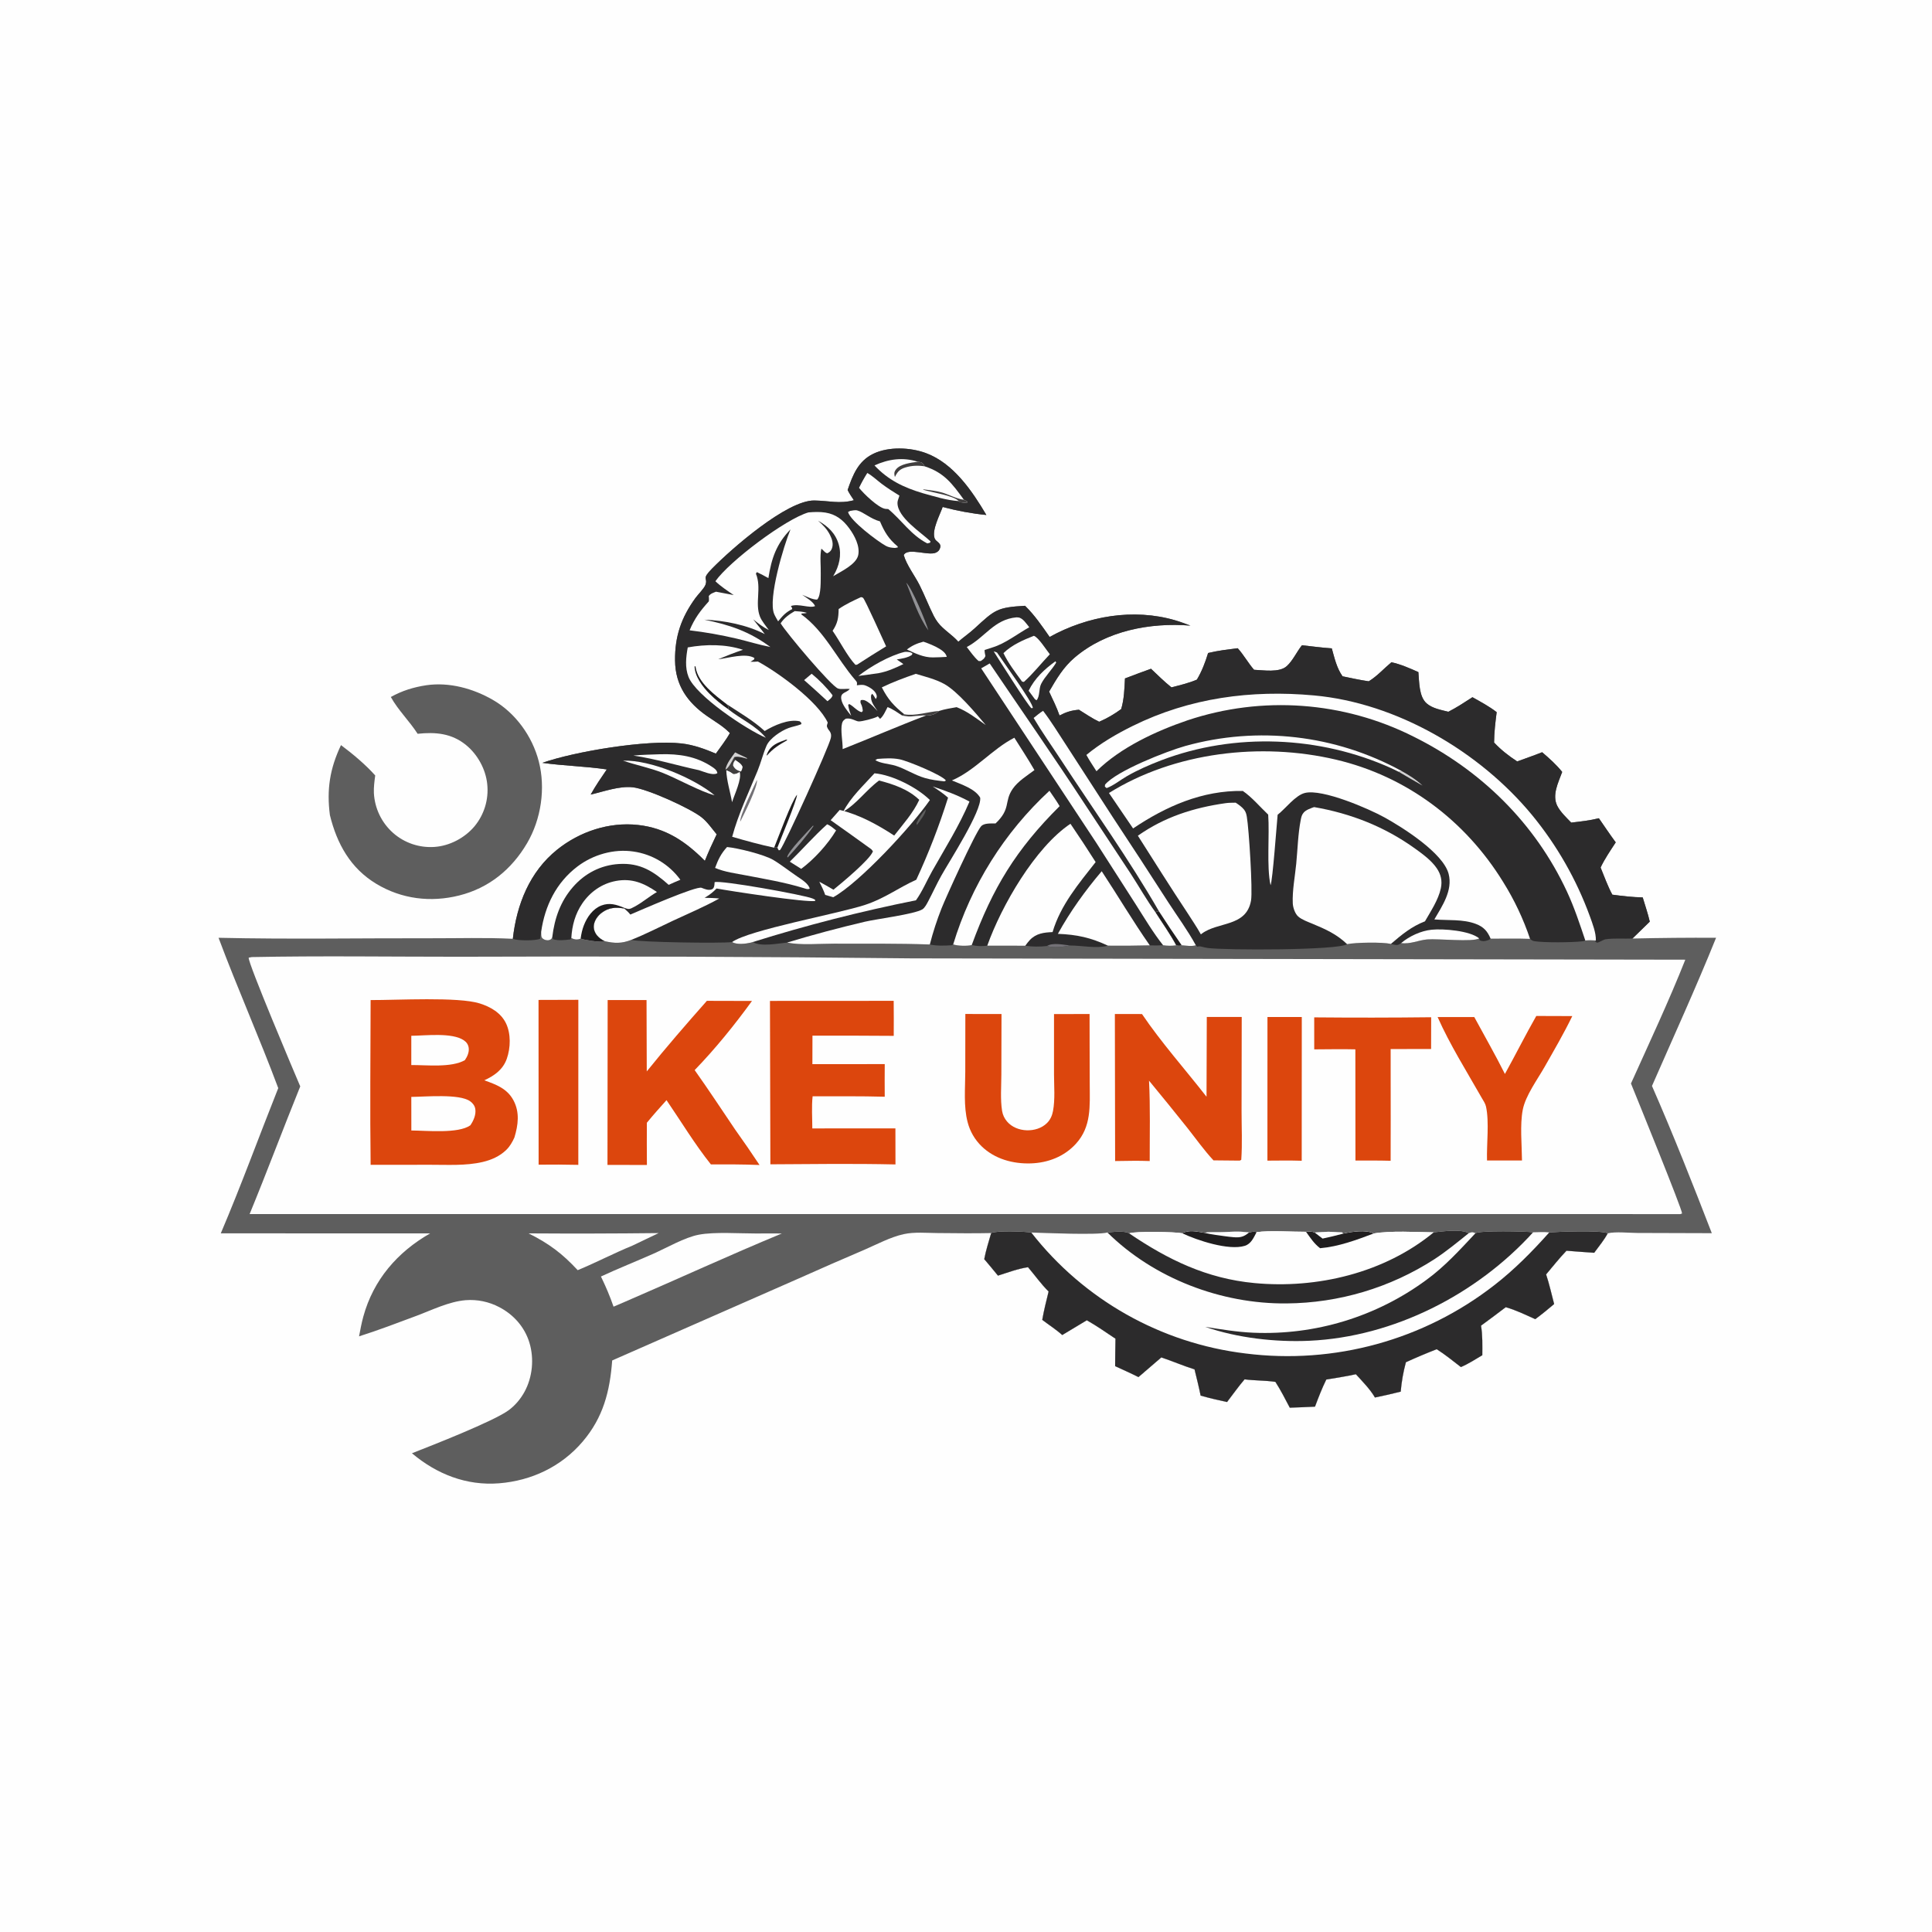 <?xml version="1.0" encoding="utf-8" ?>
<svg xmlns="http://www.w3.org/2000/svg" xmlns:xlink="http://www.w3.org/1999/xlink" width="5770" height="5770">
	<rect width="100%" height="100%" fill="#333333" stroke="none"/>
	<path fill="#FEFEFE" transform="scale(5.635 5.635)" d="M0 0L1024 0L1024 1024L0 1024L0 0Z"/>
	<path fill="#5E5E5E" transform="scale(5.635 5.635)" d="M449.239 259.708C451.956 251.789 454.818 244.357 462.912 240.473C471.02 236.583 482.481 237.069 490.783 240.155C505.322 245.561 515.207 260.171 522.776 272.94C514.844 272.161 507.313 270.722 499.609 268.696C498.117 272.958 493.779 280.903 495.349 285.308C496.026 287.211 498.959 287.671 498.311 290.188C497.965 291.527 497.297 292.308 496.04 292.889C491.999 294.758 481.121 289.994 478.98 294.189C480.508 299.526 484.854 305.104 487.387 310.144C490.085 315.515 492.22 321.16 494.933 326.508C495.556 327.722 496.286 328.879 497.114 329.964C500.039 333.764 504.656 336.405 507.917 340.119C510.72 337.649 513.759 335.613 516.526 333.07C527.318 323.155 528.432 321.907 543.28 321.069C548.358 326.034 552.261 331.784 556.304 337.583C576.37 326.485 600.717 322.233 622.994 328.801C625.671 329.59 628.295 330.597 630.91 331.571C609.541 329.847 586.313 334.263 569.586 348.48C563.565 353.598 559.939 359.82 556.022 366.555C557.971 370.718 560.041 374.856 561.545 379.205C565.082 377.372 567.802 376.513 571.826 376.159C575.338 378.346 578.837 380.747 582.572 382.532C586.7 380.741 590.61 378.486 594.226 375.81C595.797 370.581 595.956 364.993 596.231 359.574C600.823 357.849 605.401 356.061 610.031 354.443C613.567 357.809 617.055 361.236 620.857 364.306C625.397 363.119 630.027 362.066 634.348 360.205C637.034 355.657 638.756 351.133 640.294 346.094C645.478 344.83 650.7 344.215 655.987 343.562C659.211 347.131 661.501 351.372 664.643 354.986C669.602 355.181 677.985 356.625 681.958 353.07C685.216 350.154 687.267 345.41 690.036 341.985C695.28 342.548 700.583 343.288 705.842 343.631C707.315 348.815 708.399 353.965 711.55 358.441C716.164 359.409 720.764 360.407 725.43 361.096C729.92 358.354 733.43 354.337 737.456 350.997C742.226 352.004 747.288 354.215 751.738 356.21C752.21 361.329 751.991 369.188 756.117 372.797C759.202 375.495 763.77 376.249 767.625 377.239C772.076 374.969 776.211 372.237 780.397 369.524C784.768 371.97 789.264 374.365 793.231 377.441C792.542 382.793 791.901 388.121 791.86 393.528C795.601 397.518 799.547 400.575 804.118 403.563C808.518 401.944 812.981 400.418 817.336 398.685C821.047 401.87 824.928 405.289 827.958 409.135C825.945 414.66 822.474 421.285 825.326 427.043C826.939 430.3 830.219 433.368 832.747 435.979C837.665 435.411 842.586 434.875 847.4 433.671C850.362 437.934 853.247 442.282 856.336 446.454C853.505 450.799 850.542 455.089 848.311 459.783C850.28 464.575 852.064 469.608 854.523 474.17C859.881 474.886 865.221 475.523 870.635 475.626C871.881 479.861 873.406 484.166 874.378 488.464L865.198 497.417C879.969 497.079 894.745 496.945 909.521 497.017C898.856 523.477 886.975 549.43 875.544 575.56C886.797 601.222 897.144 627.45 907.257 653.588L867.852 653.466C863.424 653.455 856.215 652.667 852.1 653.658C850.173 657.283 847.344 660.644 844.926 663.969C840.027 663.677 835.13 663.255 830.235 662.891C826.454 666.842 822.964 671.249 819.44 675.433C821.138 680.532 822.319 685.945 823.697 691.147C820.428 693.922 817.148 696.613 813.698 699.159C808.54 696.865 803.497 694.351 798.047 692.817C793.752 696.16 789.311 699.349 784.945 702.601C785.814 707.738 785.649 713.074 785.627 718.269C781.93 720.449 778.236 722.868 774.281 724.544C770.084 721.31 765.941 717.931 761.467 715.084C755.955 717.224 750.507 719.526 745.129 721.986C743.747 727.087 742.826 732.303 742.377 737.569C737.849 738.717 733.294 739.754 728.715 740.681C726.123 736.201 722.087 732.188 718.621 728.348C713.445 729.502 708.157 730.27 702.929 731.165C700.631 735.853 698.778 740.645 696.949 745.527C692.494 745.753 688.038 745.934 683.58 746.072C681.139 741.461 678.787 736.778 675.955 732.392C670.587 731.585 665.041 731.762 659.63 731.052C656.351 734.876 653.416 739.087 650.328 743.077C645.615 742.069 640.97 740.992 636.329 739.676C635.388 735.01 634.218 730.391 633.097 725.765C627.154 723.912 621.42 721.407 615.51 719.433L603.382 729.863C599.331 727.804 595.134 725.975 591.015 724.054C591.01 719.208 591.132 714.356 591.196 709.51C586.198 706.184 581.248 702.691 576.014 699.744C571.687 702.38 567.344 704.99 562.986 707.574C559.72 704.611 555.889 702.212 552.388 699.52C553.278 694.456 554.522 689.493 555.755 684.505C551.818 680.634 548.442 675.835 544.846 671.62C539.392 672.421 534.164 674.436 528.919 676.087C526.526 673.144 524.101 670.228 521.642 667.341C522.536 662.669 524.002 658.093 525.317 653.525C515.856 653.742 506.397 653.591 496.935 653.52C491.172 653.477 484.7 652.847 479.039 654.08C471.94 655.627 464.752 659.507 458.09 662.392C446.448 667.359 434.849 672.427 423.295 677.597L324.464 721.038C323.24 737.44 319.717 751.244 308.806 764.053C297.527 777.295 281.745 784.776 264.496 786.148C247.202 787.525 231.418 781.269 218.334 770.226C229.275 765.949 261.252 753.404 269.383 747.562C272.945 745.003 275.895 741.497 277.991 737.656C282.257 729.838 283.171 720.033 280.564 711.529C278.044 703.31 272.197 696.721 264.608 692.785C259.129 689.894 252.942 688.615 246.766 689.096C237.91 689.837 228.949 694.315 220.666 697.411C210.609 701.168 200.531 705.014 190.298 708.267C190.972 704.772 191.612 701.238 192.554 697.804C197.906 678.304 210.614 663.607 227.976 653.69L117.011 653.677C127.817 628.315 137.261 602.321 147.469 576.701C137.475 549.934 125.837 523.783 115.826 497.028C153.31 497.881 190.93 497.194 228.429 497.278C242.832 497.31 257.431 496.854 271.805 497.557C273.833 479.398 280.697 462.038 295.274 450.327C307.213 440.736 322.813 435.533 338.139 437.223C352.878 438.849 363.385 445.977 373.577 456.246C375.488 451.454 377.595 446.832 379.845 442.193C377.399 439.227 374.86 435.561 371.852 433.176C365.773 428.357 343.142 418.122 335.428 417.264C328.233 416.464 320.058 419.512 313.068 421.118C315.63 416.482 318.621 412.163 321.603 407.793C310.253 406.113 298.762 405.9 287.443 404.305C304.522 398.298 342.856 391.91 361.187 394.024C367.616 394.766 373.481 396.928 379.408 399.419C381.903 395.872 384.746 392.32 386.842 388.529C386.682 388.367 386.523 388.203 386.361 388.043C382.964 384.701 378.787 382.307 374.885 379.607C364.384 372.339 357.931 363.24 357.779 350.142C357.63 337.215 361.088 327.272 368.647 316.864C369.918 315.114 373.278 311.763 373.908 309.918C375.267 305.939 371.549 307.274 377.467 301.264C387.848 290.718 417.115 265.086 431.598 265.261C439.149 265.352 444.966 267.185 452.549 265.111C451.39 263.347 450.158 261.612 449.239 259.708Z"/>
	<path fill="#2C2B2C" transform="scale(5.635 5.635)" d="M449.239 259.708C451.956 251.789 454.818 244.357 462.912 240.473C471.02 236.583 482.481 237.069 490.783 240.155C505.322 245.561 515.207 260.171 522.776 272.94C514.844 272.161 507.313 270.722 499.609 268.696C498.117 272.958 493.779 280.903 495.349 285.308C496.026 287.211 498.959 287.671 498.311 290.188C497.965 291.527 497.297 292.308 496.04 292.889C491.999 294.758 481.121 289.994 478.98 294.189C480.508 299.526 484.854 305.104 487.387 310.144C490.085 315.515 492.22 321.16 494.933 326.508C495.556 327.722 496.286 328.879 497.114 329.964C500.039 333.764 504.656 336.405 507.917 340.119C510.72 337.649 513.759 335.613 516.526 333.07C527.318 323.155 528.432 321.907 543.28 321.069C548.358 326.034 552.261 331.784 556.304 337.583C576.37 326.485 600.717 322.233 622.994 328.801C625.671 329.59 628.295 330.597 630.91 331.571C609.541 329.847 586.313 334.263 569.586 348.48C563.565 353.598 559.939 359.82 556.022 366.555C557.971 370.718 560.041 374.856 561.545 379.205C565.082 377.372 567.802 376.513 571.826 376.159C575.338 378.346 578.837 380.747 582.572 382.532C586.7 380.741 590.61 378.486 594.226 375.81C595.797 370.581 595.956 364.993 596.231 359.574C600.823 357.849 605.401 356.061 610.031 354.443C613.567 357.809 617.055 361.236 620.857 364.306C625.397 363.119 630.027 362.066 634.348 360.205C637.034 355.657 638.756 351.133 640.294 346.094C645.478 344.83 650.7 344.215 655.987 343.562C659.211 347.131 661.501 351.372 664.643 354.986C669.602 355.181 677.985 356.625 681.958 353.07C685.216 350.154 687.267 345.41 690.036 341.985C695.28 342.548 700.583 343.288 705.842 343.631C707.315 348.815 708.399 353.965 711.55 358.441C716.164 359.409 720.764 360.407 725.43 361.096C729.92 358.354 733.43 354.337 737.456 350.997C742.226 352.004 747.288 354.215 751.738 356.21C752.21 361.329 751.991 369.188 756.117 372.797C759.202 375.495 763.77 376.249 767.625 377.239C772.076 374.969 776.211 372.237 780.397 369.524C784.768 371.97 789.264 374.365 793.231 377.441C792.542 382.793 791.901 388.121 791.86 393.528C795.601 397.518 799.547 400.575 804.118 403.563C808.518 401.944 812.981 400.418 817.336 398.685C821.047 401.87 824.928 405.289 827.958 409.135C825.945 414.66 822.474 421.285 825.326 427.043C826.939 430.3 830.219 433.368 832.747 435.979C837.665 435.411 842.586 434.875 847.4 433.671C850.362 437.934 853.247 442.282 856.336 446.454C853.505 450.799 850.542 455.089 848.311 459.783C850.28 464.575 852.064 469.608 854.523 474.17C859.881 474.886 865.221 475.523 870.635 475.626C871.881 479.861 873.406 484.166 874.378 488.464L865.198 497.417C860.556 497.627 855.387 497.128 850.852 497.836C849.786 498.002 847.15 499.717 846.411 499.586C846.015 499.516 845.753 499.122 845.424 498.89L845.806 498.445C843.904 498.316 842.11 498.279 840.211 498.448C839.286 498.889 839.715 498.77 838.559 498.902C833.159 499.517 818.522 499.674 813.205 498.819C812.232 498.662 811.663 498.219 810.926 497.605C803.991 497.343 796.98 497.564 790.032 497.505C789.082 498.18 789.478 497.996 788.353 498.392C786.894 498.906 785.593 498.997 784.195 498.34L783.967 497.341C780.474 499.428 762.09 497.397 756.442 497.889C751.625 498.31 747.52 500.512 742.577 499.832C741.618 500.549 740.998 500.939 739.747 500.833C738.896 500.76 738.007 500.485 737.181 500.27C732.524 499.225 718.61 499.495 713.967 500.396C709.557 503.709 649.013 503.659 640.084 502.431C638.892 502.267 637.747 501.957 636.58 501.674C635.794 501.484 635.339 501.524 634.572 501.759L633.8 501.006C631.524 501.674 628.638 501.187 626.293 500.993C625.009 501.374 624.724 501.319 623.406 501.021C621.015 501.355 618.828 501.334 616.444 500.986C614.079 501.134 611.756 501.103 609.391 501.04C602.004 501.232 594.615 501.287 587.227 501.204C581.061 502.89 573.468 501.09 567.083 501.11C563.403 501.853 558.522 502.489 554.889 501.391C551.153 501.794 547.117 501.825 543.397 501.242L523.251 501.207C520.504 501.552 517.71 501.538 515.017 500.877C512.751 501.485 507.371 501.375 505.194 500.524L504.512 500.973C500.807 501.217 496.426 501.388 492.802 500.579C475.839 499.999 458.821 500.17 441.848 500.141C434.272 500.128 424.46 501.082 417.175 499.55C412.488 500.013 403.143 501.926 399.002 499.273C398.626 499.391 398.25 499.514 397.866 499.603C395.072 500.25 390.519 500.779 387.989 499.291C381.963 500.062 339.194 499.39 334.549 498.138C329.423 500.143 325.727 499.999 320.477 498.83C320.321 498.894 320.172 498.979 320.01 499.023C318.269 499.49 309.507 498.247 307.734 497.445C307.583 497.512 307.438 497.595 307.281 497.647C305.686 498.168 304.201 497.923 302.8 497.132C302.733 497.443 302.436 497.653 302.238 497.901C299.274 498.245 296.087 498.67 293.19 497.795L292.703 496.641C292.364 497.578 292.154 497.884 291.149 498.207C290.058 498.557 288.709 498.224 287.8 497.564C286.561 496.664 286.884 495.182 286.818 493.811L286.253 497.553C283.661 498.66 274.943 498.564 272.244 497.735C272.093 497.689 271.951 497.616 271.805 497.557C273.833 479.398 280.697 462.038 295.274 450.327C307.213 440.736 322.813 435.533 338.139 437.223C352.878 438.849 363.385 445.977 373.577 456.246C375.488 451.454 377.595 446.832 379.845 442.193C377.399 439.227 374.86 435.561 371.852 433.176C365.773 428.357 343.142 418.122 335.428 417.264C328.233 416.464 320.058 419.512 313.068 421.118C315.63 416.482 318.621 412.163 321.603 407.793C310.253 406.113 298.762 405.9 287.443 404.305C304.522 398.298 342.856 391.91 361.187 394.024C367.616 394.766 373.481 396.928 379.408 399.419C381.903 395.872 384.746 392.32 386.842 388.529C386.682 388.367 386.523 388.203 386.361 388.043C382.964 384.701 378.787 382.307 374.885 379.607C364.384 372.339 357.931 363.24 357.779 350.142C357.63 337.215 361.088 327.272 368.647 316.864C369.918 315.114 373.278 311.763 373.908 309.918C375.267 305.939 371.549 307.274 377.467 301.264C387.848 290.718 417.115 265.086 431.598 265.261C439.149 265.352 444.966 267.185 452.549 265.111C451.39 263.347 450.158 261.612 449.239 259.708Z"/>
	<path fill="#FEFEFE" transform="scale(5.635 5.635)" d="M587.744 420.292C622.552 398.593 668.312 393.279 707.974 402.589C745.38 411.369 776.598 434.845 796.666 467.447C802.583 476.907 807.369 487.029 810.926 497.605C803.991 497.343 796.98 497.564 790.032 497.505C788.315 493.475 786.341 491.242 782.179 489.662C775.333 487.065 767.383 487.894 760.202 487.299C764.396 480.132 770.024 471.91 767.779 463.18C764.919 452.062 743.35 438.529 733.849 433.264C725.489 428.631 700.978 418.003 691.635 420.254C686.514 421.487 681.354 428.569 677.147 431.814C676.655 436.755 674.507 466.71 673.393 469.171C671.215 459.238 672.931 442.736 672.142 431.755C667.914 427.748 663.453 422.44 658.69 419.205C637.254 418.841 617.973 427.332 600.534 439.077L587.744 420.292Z"/>
	<path fill="#FEFEFE" transform="scale(5.635 5.635)" d="M696.464 427.755C715.979 431.112 733.965 438.199 750.074 449.815C754.122 452.735 758.62 456.001 761.472 460.171C763.72 463.458 764.481 466.907 763.64 470.814C762.321 476.953 758.326 482.894 755.231 488.3C748.13 491.026 742.914 495.357 737.181 500.27C732.524 499.225 718.61 499.495 713.967 500.396C708.267 494.995 702.624 492.513 695.499 489.543C693.138 488.56 689.994 487.453 688.069 485.77C686.379 484.293 685.275 481.013 685.171 478.819C684.855 472.108 686.349 464.45 687.002 457.754C687.746 450.137 687.921 442.053 689.386 434.551C689.688 433.003 689.936 431.803 691.023 430.588C692.259 429.206 694.743 428.357 696.464 427.755Z"/>
	<path fill="#FEFEFE" transform="scale(5.635 5.635)" d="M575.782 400.115C583.16 394.002 591.722 389.001 600.293 384.77C630.561 369.831 663.132 365.535 696.46 368.577C740.274 372.576 784.139 398.276 811.925 431.902C825.142 447.963 835.533 466.153 842.653 485.696C844.015 489.516 845.929 494.341 845.806 498.445C843.904 498.316 842.11 498.279 840.211 498.448C837.262 489.661 834.381 480.909 830.46 472.493C813.587 436.273 784.9 408.152 749.275 390.446C712.068 371.7 668.921 368.575 629.402 381.763C612.569 387.496 593.819 396.209 581.125 408.751C579.327 405.907 577.375 403.075 575.782 400.115Z"/>
	<path fill="#FEFEFE" transform="scale(5.635 5.635)" d="M504.513 413.626C516.711 408.418 525.88 396.986 537.605 390.994C541.191 396.68 544.897 402.329 548.255 408.152C544.357 411.067 539.524 414.042 536.737 418.083C531.999 424.954 535.99 428.502 527.64 436.425C525.335 436.492 521.645 436.093 519.986 437.922C516.87 441.356 501.224 475.823 499.058 481.332C496.573 487.611 494.484 494.039 492.802 500.579C475.839 499.999 458.821 500.17 441.848 500.141C434.272 500.128 424.46 501.082 417.175 499.55C430.737 495.426 444.601 491.76 458.399 488.508C464.412 487.091 484.541 484.547 488.831 481.97C490.146 481.18 491.25 478.988 491.968 477.633C494.352 473.134 496.432 468.509 498.918 464.056C503.035 456.686 520.475 429.698 519.488 422.745C516.689 417.941 509.436 415.744 504.513 413.626Z"/>
	<path fill="#FEFEFE" transform="scale(5.635 5.635)" d="M567.338 436.596C571.9 443.289 576.351 450.058 580.689 456.899C571.619 468.481 562.11 479.646 557.861 494.009C553.246 494.2 549.142 494.671 545.778 498.245C544.909 499.168 544.129 500.208 543.397 501.242L523.251 501.207C530.774 480.031 548.66 449.085 567.338 436.596Z"/>
	<path fill="#FEFEFE" transform="scale(5.635 5.635)" d="M520.018 354.219L524.546 351.624C541.461 376.626 558.744 401.409 575.262 426.674L599.391 463.245C603.761 469.976 607.773 477.146 612.492 483.62C616.123 489.322 620.246 495.06 623.406 501.021C621.015 501.355 618.828 501.334 616.444 500.986C611.142 494.303 606.701 486.784 602.114 479.593L581.077 446.762L520.018 354.219Z"/>
	<path fill="#FEFEFE" transform="scale(5.635 5.635)" d="M334.082 484.721C339.59 482.377 368.989 469.448 371.823 470.532C373.568 471.199 375.434 472.072 377.299 471.335C377.993 471.061 378.233 470.552 378.465 469.854C378.687 469.185 378.684 468.266 378.743 467.557C381.654 466.321 426.12 474.294 430.676 476.207C431.419 476.519 431.455 476.567 432.041 476.932L432.035 477.474C428.078 478.539 386.617 472.196 379.771 470.897C378.076 472.657 376.517 473.946 374.438 475.221L373.806 475.614C373.679 475.692 373.55 475.768 373.422 475.844C376.039 475.886 378.625 475.929 381.23 476.209C373.281 480.61 364.782 484.2 356.546 488.04C349.279 491.429 341.999 495.204 334.549 498.138C329.423 500.143 325.727 499.999 320.477 498.83C318.972 498.106 317.448 497.043 316.398 495.735C315.181 494.219 314.487 492.305 314.741 490.351C315.086 487.707 316.842 485.321 318.933 483.75C322.678 480.936 326.344 480.772 330.818 481.495C332.043 482.515 333.081 483.479 334.082 484.721Z"/>
	<path fill="#FEFEFE" transform="scale(5.635 5.635)" d="M552.829 376.727C557.084 382.295 560.79 388.399 564.642 394.258L589.508 432.702C599.492 447.809 609.381 462.977 619.175 478.207C624.023 485.678 629.535 493.199 633.8 501.006C631.524 501.674 628.638 501.187 626.293 500.993C625.009 501.374 624.724 501.319 623.406 501.021C620.246 495.06 616.123 489.322 612.492 483.62C613.512 482.828 612.927 483.044 614.259 483.009C598.56 455.677 579.472 428.998 562.176 402.547C557.393 395.231 552.266 388.041 547.824 380.518C549.454 379.215 551.058 377.834 552.829 376.727Z"/>
	<path fill="#1F1D1E" transform="scale(5.635 5.635)" d="M612.492 483.62C613.512 482.828 612.927 483.044 614.259 483.009C618.169 489.071 622.181 495.067 626.293 500.993C625.009 501.374 624.724 501.319 623.406 501.021C620.246 495.06 616.123 489.322 612.492 483.62Z"/>
	<path fill="#FEFEFE" transform="scale(5.635 5.635)" d="M560.671 494.939C567.254 483.015 575.104 472.125 583.901 461.747C592.523 474.8 600.402 488.216 609.391 501.04C602.004 501.232 594.615 501.287 587.227 501.204C578.073 496.936 570.763 495.315 560.671 494.939Z"/>
	<path fill="#FEFEFE" transform="scale(5.635 5.635)" d="M556.213 419.1C558.046 421.79 559.937 424.456 561.604 427.253C538.627 450.088 526.129 470.492 515.017 500.877C512.751 501.485 507.371 501.375 505.194 500.524C514.65 469.326 532.263 441.217 556.213 419.1Z"/>
	<path fill="#FEFEFE" transform="scale(5.635 5.635)" d="M494.332 416.822C501.06 419.08 507.563 421.434 513.824 424.831C508.364 437.729 500.944 449.462 494.08 461.631C491.212 466.717 488.856 472.419 485.457 477.155C456.266 482.985 427.406 490.368 399.002 499.273C398.626 499.391 398.25 499.514 397.866 499.603C395.072 500.25 390.519 500.779 387.989 499.291C397.1 492.801 444.066 484.323 458.492 479.583C468.956 476.144 476.147 470.515 485.629 466.254C492.179 452.137 497.804 437.609 502.469 422.763C499.911 420.505 497.187 418.679 494.332 416.822Z"/>
	<path fill="#FEFEFE" transform="scale(5.635 5.635)" d="M286.818 493.811C288.79 480.069 294.814 467.758 306.07 459.222C314.353 452.94 325.347 449.781 335.685 451.305C345.67 452.716 354.655 458.115 360.59 466.268C358.527 467.151 356.429 467.986 354.414 468.972C346.348 461.82 339.386 457.248 328.107 457.911C318.445 458.479 309.95 462.88 303.626 470.162C297.003 477.789 293.914 486.739 292.703 496.641C292.364 497.578 292.154 497.884 291.149 498.207C290.058 498.557 288.709 498.224 287.8 497.564C286.561 496.664 286.884 495.182 286.818 493.811Z"/>
	<path fill="#FEFEFE" transform="scale(5.635 5.635)" d="M302.8 497.132C303.179 490.531 304.865 484.317 308.621 478.808C312.822 472.649 319.051 468.275 326.454 466.904C334.976 465.326 341.33 468.095 348.175 472.767C343.629 475.4 339.405 479.199 334.671 481.367C333.124 482.075 332.353 481.628 330.835 481.146L330.818 481.495C326.344 480.772 322.678 480.936 318.933 483.75C316.842 485.321 315.086 487.707 314.741 490.351C314.487 492.305 315.181 494.219 316.398 495.735C317.448 497.043 318.972 498.106 320.477 498.83C320.321 498.894 320.172 498.979 320.01 499.023C318.269 499.49 309.507 498.247 307.734 497.445C307.583 497.512 307.438 497.595 307.281 497.647C305.686 498.168 304.201 497.923 302.8 497.132Z"/>
	<path fill="#1F1D1E" transform="scale(5.635 5.635)" d="M307.734 497.445C308.078 494.995 308.563 492.67 309.469 490.36C311.174 486.014 314.2 481.669 318.706 479.924C323.052 478.24 326.765 479.45 330.835 481.146L330.818 481.495C326.344 480.772 322.678 480.936 318.933 483.75C316.842 485.321 315.086 487.707 314.741 490.351C314.487 492.305 315.181 494.219 316.398 495.735C317.448 497.043 318.972 498.106 320.477 498.83C320.321 498.894 320.172 498.979 320.01 499.023C318.269 499.49 309.507 498.247 307.734 497.445Z"/>
	<path fill="#FEFEFE" transform="scale(5.635 5.635)" d="M742.577 499.832C746.997 496.166 753.015 493.353 758.751 492.752C764.926 492.106 779.083 493.265 783.967 497.341C780.474 499.428 762.09 497.397 756.442 497.889C751.625 498.31 747.52 500.512 742.577 499.832Z"/>
	<path fill="#737176" transform="scale(5.635 5.635)" d="M554.889 501.391C557.964 499.406 563.631 500.738 567.083 501.11C563.403 501.853 558.522 502.489 554.889 501.391Z"/>
	<path fill="#FEFEFE" transform="scale(5.635 5.635)" d="M364.506 343.131C374.094 341.405 384.48 341.325 393.782 344.385C389.306 345.873 384.985 347.594 380.636 349.41C385.847 348.85 395.18 345.874 399.831 348.741L399.68 349.488L397.796 350.727C399.134 350.785 400.344 350.745 401.676 350.607C412.478 356.424 433.463 371.694 438.702 382.966C438.283 384.455 437.929 384.728 438.742 386.152C439.203 386.959 438.884 386.363 439.642 387.415C440.528 388.646 440.64 389.698 440.33 391.151C439.272 396.106 415.975 447.453 413.44 450.499L412.796 450.68C412.344 450.068 412.191 449.893 412.067 449.119L410.285 449.267C402.831 447.672 395.369 445.634 388.054 443.487C391.331 431.319 396.749 420.175 401.495 408.574C403.288 404.192 404.403 399.529 406.275 395.201C407.95 391.328 414.053 387.259 417.973 385.844C420.151 385.057 422.406 384.737 424.59 383.864L424.774 383.216L423.909 382.307C418.033 380.914 410.135 384.489 405.282 387.445C399.27 381.912 391.94 377.71 385.138 373.213L386.166 374.743L385.881 375.819C392.421 381.077 400.48 384.457 405.904 391.006C395.77 386.705 368.857 368.898 364.892 358.702C362.947 353.701 363.58 348.266 364.506 343.131Z"/>
	<path fill="#1F1D1E" transform="scale(5.635 5.635)" d="M385.881 375.819C382.408 373.453 378.991 370.66 376.032 367.677C372.428 364.042 368.128 358.372 368.132 353.09L368.651 353.237C368.668 353.415 368.672 353.596 368.702 353.773C370.094 362.042 379.001 368.455 385.138 373.213L386.166 374.743L385.881 375.819Z"/>
	<path fill="#1F1D1E" transform="scale(5.635 5.635)" d="M410.285 449.267C412.532 443.785 419.533 424.596 422.436 421.196C422.353 424.137 413.6 445.04 412.067 449.119L410.285 449.267Z"/>
	<path fill="#737176" transform="scale(5.635 5.635)" d="M401.172 413.362C401.822 416.622 394.178 431.861 392.333 435.495C391.957 432.296 399.604 416.815 401.172 413.362Z"/>
	<path fill="#1F1D1E" transform="scale(5.635 5.635)" d="M416.687 391.983L417.314 392.249C412.847 394.809 409.828 396.581 406.401 400.511C406.387 399.792 406.322 400.056 406.634 399.331C408.615 394.734 412.307 393.592 416.687 391.983Z"/>
	<path fill="#FEFEFE" transform="scale(5.635 5.635)" d="M649.498 425.688C651.25 425.41 653.14 425.48 654.917 425.42C656.466 426.447 658.266 427.681 659.401 429.165C660.306 430.35 660.575 431.517 660.826 432.95C661.919 439.2 663.992 471.901 663.045 477.282C660.556 491.429 645.483 488.355 636.914 494.866C636.762 494.981 636.613 495.1 636.463 495.217C634.273 491.289 631.702 487.53 629.281 483.739C620.352 470.288 611.749 456.548 603.071 442.93C617.155 432.997 632.609 428.09 649.498 425.688Z"/>
	<path fill="#FEFEFE" transform="scale(5.635 5.635)" d="M428.455 271.577C431.41 271.326 434.529 271.194 437.467 271.662C443.032 272.55 446.839 275.577 450.115 280.037C452.887 283.81 455.828 289.354 454.872 294.148C453.871 299.169 445.609 302.925 441.553 305.413L441.801 305.003C444.742 300.037 446.165 294.268 444.543 288.605C442.83 282.623 438.844 278.922 433.603 275.985C436.191 278.292 438.29 280.351 439.88 283.494C441.034 285.776 441.847 288.334 440.869 290.824C440.407 292.001 439.568 292.764 438.427 293.249C436.891 292.752 436.578 291.701 435.313 290.798C434.447 294.772 435.1 300.031 434.995 304.152C434.918 307.171 435.306 315.663 433.06 317.794C430.446 317.776 427.564 316.197 425.152 315.241C427.302 316.725 430.961 318.844 431.988 321.214C429.149 322.553 423.27 319.715 419.17 321.193C419.587 321.815 419.801 322.048 419.875 322.81C416.403 324.538 414.814 326.365 412.408 329.308C411.682 328.035 410.875 326.766 410.304 325.414C406.906 317.367 415.406 289.084 418.964 280.571C411.459 288.347 408.899 295.851 407.244 306.405C405.263 305.231 403.199 304.234 401.138 303.211L400.631 304.041C403.76 311.574 399.964 319.661 402.789 326.818C403.733 329.207 405.979 331.804 407.471 333.922C404.364 332.374 401.873 330.429 399.213 328.235C401.18 330.895 403.371 333.393 405.34 336.068C395.854 331.204 383.922 328.838 373.327 328.433C386.782 331.201 397.106 334.635 408.29 342.916C402.3 341.731 396.419 339.906 390.479 338.482C382.236 336.545 373.89 335.07 365.482 334.064C368.122 327.76 371.114 323.778 375.683 318.703C375.772 317.978 375.784 317.394 375.722 316.656C375.701 316.411 375.672 316.166 375.647 315.92C376.586 314.568 378.019 314.192 379.487 313.605L388.869 315.387C385.528 313.085 382.092 310.87 379.161 308.047C386.624 297.442 416.336 275.08 428.455 271.577Z"/>
	<path fill="#FEFEFE" transform="scale(5.635 5.635)" d="M463.483 409.845C472.924 410.678 486.116 417.352 492.841 424.017C483.257 437.862 455.672 467.696 441.629 475.526L437.364 474.307C436.533 471.875 435.373 469.615 434.237 467.316C436.774 468.651 439.242 470.106 441.723 471.542C445.946 468.146 461.29 455.421 462.653 451.17L461.796 450.102C454.645 444.924 447.462 439.791 440.248 434.702L445.047 429.259C455.565 431.825 464.928 436.996 473.931 442.847C478.583 436.883 484.038 430.831 487.205 423.915C481.304 418.263 473.647 415.7 465.914 413.665C459.076 418.695 454.297 425.85 446.916 430.206C450.648 422.717 457.876 416.069 463.483 409.845Z"/>
	<path fill="#FEFEFE" transform="scale(5.635 5.635)" d="M421.2 323.889C423.38 324.041 425.467 324.124 427.567 324.782C427.274 325.095 425.458 325.092 424.94 325.14L424.648 325.593C437 334.438 443.54 349.132 453.319 360.445C454.371 361.662 454.278 361.63 454.143 363.207C455.567 363.035 457.114 362.765 458.502 363.251C460.679 364.015 463.846 365.887 464.548 368.265C464.843 369.268 464.7 369.685 464.152 370.496C463.57 369.476 463.047 368.577 462.275 367.684L461.733 368.369C461.112 371.727 463.394 374.196 465.121 376.89C463.453 375.093 461.817 373.227 459.722 371.912C458.496 371.143 457.623 370.748 456.203 371.078C455.801 372.391 456.21 372.723 456.71 373.931C456.957 374.723 457.173 375.416 457.231 376.25C457.288 377.065 457.33 376.723 456.682 377.451C454.194 376.876 452.362 374.223 450.004 373.111L449.537 373.69C449.843 375.713 450.427 377.456 451.136 379.372C449.225 376.937 446.349 373.597 445.866 370.503C445.296 366.857 448.64 367.297 450.39 365.175C448.454 364.887 446.003 365.519 444.182 364.918C440.541 363.716 416.58 335.229 413.725 330.342C415.801 327.361 418.136 325.703 421.2 323.889Z"/>
	<path fill="#FEFEFE" transform="scale(5.635 5.635)" d="M467.363 364.308C473.164 361.498 479.273 359.239 485.357 357.124C490.345 358.636 495.756 359.939 500.347 362.446C507.399 366.297 517.17 377.998 522.464 384.294C517.539 380.8 512.689 376.968 507.009 374.795C503.884 375.362 500.712 375.825 497.687 376.815C495.497 378.651 493.678 379.242 490.83 379.221C486.348 379.027 482.852 380.401 478.2 379.264L479.299 378.581C473.712 374.116 470.638 370.719 467.363 364.308Z"/>
	<path fill="#413F3F" transform="scale(5.635 5.635)" d="M479.299 378.581C485.272 379.609 491.693 377.247 497.687 376.815C495.497 378.651 493.678 379.242 490.83 379.221C486.348 379.027 482.852 380.401 478.2 379.264L479.299 378.581Z"/>
	<path fill="#FEFEFE" transform="scale(5.635 5.635)" d="M456.337 316.463C456.69 316.586 457.102 316.601 457.395 316.832C458.486 317.69 468.12 339.431 469.641 342.571C464.454 345.736 459.312 348.974 454.218 352.286L453.363 352.348C449.058 347.783 445.07 339.752 441.275 334.333C443.927 330.383 444.425 327.471 444.478 322.789C448.174 320.234 452.274 318.344 456.337 316.463Z"/>
	<path fill="#FEFEFE" transform="scale(5.635 5.635)" d="M463.474 246.671C470.849 243.302 478.578 242.177 486.429 244.73C487.726 244.918 488.45 244.856 489.341 245.933C489.59 246.234 489.847 246.785 490.027 247.145C500.391 250.469 504.674 256.337 510.849 264.843L512.63 265.818L512.667 266.338C511.281 266.493 510.209 266.391 508.845 266.195L508.141 265.579C501.65 265.166 495.218 263.082 488.97 261.364C478.923 258.36 470.746 254.432 463.474 246.671Z"/>
	<path fill="#413F3F" transform="scale(5.635 5.635)" d="M486.429 244.73C487.726 244.918 488.45 244.856 489.341 245.933C489.59 246.234 489.847 246.785 490.027 247.145C486.563 246.622 483.31 246.722 479.935 247.733C477.172 248.561 475.866 249.738 474.562 252.271C474.472 252.446 474.391 252.624 474.305 252.801C474.238 252.538 474.156 252.278 474.103 252.011C473.831 250.653 474.017 249.89 474.868 248.796C477.169 245.837 482.957 245.214 486.429 244.73Z"/>
	<path fill="#413F3F" transform="scale(5.635 5.635)" d="M489.304 259.539L489.396 259.347C492.706 259.791 496.142 260.111 499.353 261.052C502.752 262.048 507.524 264.594 510.849 264.843L512.63 265.818L512.667 266.338C511.281 266.493 510.209 266.391 508.845 266.195L508.141 265.579C505.275 262.538 493.607 260.99 489.304 259.539Z"/>
	<path fill="#FEFEFE" transform="scale(5.635 5.635)" d="M385.338 448.923C391.05 449.451 405.001 452.912 409.822 455.755C413.618 457.994 418.731 461.964 422.634 464.602C424.768 466.045 428.615 468.412 429.144 471.004C427.881 471.513 427.154 471.033 425.879 470.681C415.98 467.647 405.812 465.962 395.663 464.001C390.214 462.949 384.088 462.203 378.993 459.994C380.604 455.613 382.137 452.389 385.338 448.923Z"/>
	<path fill="#FEFEFE" transform="scale(5.635 5.635)" d="M741.37 409.084C740.07 408.414 738.754 407.776 737.423 407.17C699.59 390.029 654.375 388.102 615.518 402.943C609.298 405.319 603.055 408.043 597.277 411.366C593.755 413.391 590.305 416.281 586.514 417.697L585.57 416.901L585.671 415.862C591.702 408.559 618.568 398.067 628.168 395.382C666.672 384.662 707.842 389.426 742.881 408.656L741.37 409.084Z"/>
	<path fill="#FEFEFE" transform="scale(5.635 5.635)" d="M470.41 374.762C473.206 375.814 475.695 377.654 478.2 379.264C482.852 380.401 486.348 379.027 490.83 379.221C475.949 384.829 461.404 391.214 446.604 397.027C446.682 392.991 445.373 387.135 446.273 383.426C446.599 382.081 447.21 381.636 448.297 380.885C449.853 380.692 450.722 380.877 452.198 381.399C452.911 381.651 454.275 382.295 454.981 382.348C456.797 382.484 463.094 380.772 464.743 379.941C464.91 379.857 465.063 379.747 465.224 379.65C465.414 379.85 465.611 380.044 465.794 380.25C466.012 380.496 466.215 380.754 466.426 381.006C468.234 379.52 469.308 376.811 470.41 374.762Z"/>
	<path fill="#FEFEFE" transform="scale(5.635 5.635)" d="M547.95 336.985C550.4 337.799 554.548 344.491 556.411 346.755C551.821 351.573 547.601 356.987 542.654 361.419L541.698 361.24C538.178 356.419 534.425 351.567 531.834 346.166C536.195 341.847 542.314 339.184 547.95 336.985Z"/>
	<path fill="#FEFEFE" transform="scale(5.635 5.635)" d="M538.763 327.19C539.081 327.195 539.398 327.224 539.714 327.259C542.137 327.526 544.057 330.677 545.512 332.441C539.491 335.806 532.754 341.078 526.214 343.071C524.75 343.517 523.302 344.011 521.846 344.483C521.795 345.589 522.049 346.611 522.273 347.685C521.676 349.205 521.067 349.427 519.764 350.364L518.62 350.323C516.234 348.227 514.342 345.436 512.39 342.931C522.098 337.794 526.858 328.231 538.763 327.19Z"/>
	<path fill="#FEFEFE" transform="scale(5.635 5.635)" d="M459.668 250.678C462.317 252.142 464.821 254.548 467.244 256.381C470.271 258.672 473.485 260.676 476.702 262.684C476.658 262.812 476.612 262.939 476.569 263.067C476.498 263.281 476.433 263.496 476.362 263.709C476.055 264.623 475.664 265.566 475.664 266.545C475.662 274.33 488.193 282.176 493.173 286.937L492.916 287.642L491.48 288.014C482.819 283.581 478.002 275.795 470.752 269.784C470.081 269.759 469.735 269.772 469.114 269.673C465.445 269.089 457.577 261.524 455.299 258.544C456.625 255.81 458.039 253.244 459.668 250.678Z"/>
	<path fill="#FEFEFE" transform="scale(5.635 5.635)" d="M438.385 436.869C440.206 437.636 441.612 438.873 443.128 440.106C438.815 447.388 431.446 455.462 424.634 460.502L418.595 456.691C425.291 450.146 431.395 443.14 438.385 436.869Z"/>
	<path fill="#FEFEFE" transform="scale(5.635 5.635)" d="M450.6 270.781C451.699 270.608 453.246 270.224 454.329 270.521C457.729 271.452 461.274 274.944 466.388 276.332C468.763 281.946 470.995 285.657 475.772 289.627L475.816 290.14L474.359 290.414C472.53 290.318 470.976 290.146 469.351 289.231C464.9 286.724 450.704 276.096 449.455 271.365L450.6 270.781Z"/>
	<path fill="#FEFEFE" transform="scale(5.635 5.635)" d="M349.903 399.749C359.782 399.475 368.985 400.802 377.388 406.417C378.719 407.307 379.902 408.113 380.222 409.721C380.091 409.804 379.97 409.907 379.828 409.969C377.45 411.016 372.857 408.953 370.494 408.205C358.77 405.685 347.618 402.216 335.674 400.442C340.389 399.985 345.169 399.931 349.903 399.749Z"/>
	<path fill="#FEFEFE" transform="scale(5.635 5.635)" d="M465.069 402.219C469.049 401.939 472.769 401.663 476.723 402.417C481.038 403.241 499.396 410.832 501.346 413.663L500.535 414.122C497.033 413.74 493.618 413.336 490.226 412.357C484.713 410.766 479.878 407.45 474.451 405.78C471.648 404.918 466.09 404.517 463.933 402.816L465.069 402.219Z"/>
	<path fill="#FEFEFE" transform="scale(5.635 5.635)" d="M479.277 345.551C479.791 345.485 479.938 345.449 480.524 345.478C481.654 345.535 482.943 345.586 483.64 346.478L483.116 347.234C480.581 348.72 478.149 349.048 475.292 349.498L478.793 351.965C474.406 354.086 470.227 355.958 465.403 356.826L454.945 358.259C461.387 353.208 471.36 347.517 479.277 345.551Z"/>
	<path fill="#FEFEFE" transform="scale(5.635 5.635)" d="M489.422 340.088C492.279 341.077 495.316 342.275 497.905 343.844C499.54 344.835 501.366 346.222 501.786 348.142C499.346 348.322 496.908 348.37 494.463 348.428C489.548 348.508 485.001 346.256 480.651 344.243C483.4 342.121 486.062 340.945 489.422 340.088Z"/>
	<path fill="#FEFEFE" transform="scale(5.635 5.635)" d="M330.231 403.143C344.799 402.687 367.663 412.348 378.731 421.49C371.606 419.738 359.07 412.726 351.277 409.632C344.445 406.919 337.166 405.542 330.231 403.143Z"/>
	<path fill="#FEFEFE" transform="scale(5.635 5.635)" d="M430.173 357.082C434.041 360.207 438.284 364.526 441.266 368.506C440.919 369.943 439.637 370.73 438.556 371.64C434.484 367.852 430.359 364.12 426.182 360.447L430.173 357.082Z"/>
	<path fill="#FEFEFE" transform="scale(5.635 5.635)" d="M559.409 350.469L559.77 351.173C557.462 355.074 553.799 358.522 551.796 362.477C550.511 365.013 551.224 368.973 549.389 371.13L548.53 370.61L545.175 366.089C548.35 359.54 553.585 354.661 559.409 350.469Z"/>
	<path fill="#FEFEFE" transform="scale(5.635 5.635)" d="M384.918 408.178C385.192 408.275 385.466 408.37 385.738 408.47C386.851 408.881 387.714 409.482 388.686 410.151C390.263 410.155 390.661 409.81 392 409.043C393.348 412.701 389.222 421.163 387.992 425.169C387.002 419.479 385.145 413.987 384.918 408.178Z"/>
	<path fill="#413F3F" transform="scale(5.635 5.635)" d="M389.618 398.753C391.644 399.913 393.886 400.683 395.951 401.837L395.889 402.098C394.054 401.668 391.72 400.835 389.84 401.127C389.619 401.161 389.402 401.222 389.183 401.27C389.421 401.79 389.666 402.2 389.709 402.777C391.148 403.795 392.974 404.762 393.582 406.482C393.396 407.431 393.22 408.079 392.709 408.904L392 409.043C390.661 409.81 390.263 410.155 388.686 410.151C387.714 409.482 386.851 408.881 385.738 408.47C385.466 408.37 385.192 408.275 384.918 408.178L384.492 407.862C385.154 404.499 387.662 401.478 389.618 398.753Z"/>
	<path fill="#FEFEFE" transform="scale(5.635 5.635)" d="M392.709 408.904C392.456 408.827 392.203 408.753 391.952 408.672C390.278 408.132 389.324 407.328 388.525 405.778C388.558 404.389 388.893 403.883 389.709 402.777C391.148 403.795 392.974 404.762 393.582 406.482C393.396 407.431 393.22 408.079 392.709 408.904Z"/>
	<path fill="#D2D1D2" transform="scale(5.635 5.635)" d="M389.618 398.753C391.644 399.913 393.886 400.683 395.951 401.837L395.889 402.098C394.054 401.668 391.72 400.835 389.84 401.127C389.619 401.161 389.402 401.222 389.183 401.27C388.062 403.084 386.33 407.008 384.492 407.862C385.154 404.499 387.662 401.478 389.618 398.753Z"/>
	<path fill="#FEFEFE" transform="scale(5.635 5.635)" d="M526.673 345.242C527.307 345.371 527.831 345.609 528.425 345.86C531.363 350.349 547.521 372.377 547.393 375.232L546.658 375.344C545.015 374.322 528.463 348.103 526.673 345.242Z"/>
	<path fill="#929296" transform="scale(5.635 5.635)" d="M480.313 308.825C483.34 311.646 490.77 329.6 492.014 334.077C486.883 327.041 483.575 316.924 480.313 308.825Z"/>
	<path fill="#929296" transform="scale(5.635 5.635)" d="M430.906 437.554L431.176 437.804C427.176 443.596 422.267 449.272 417.5 454.465L417.219 454.193C417.678 451.22 428.345 440.376 430.906 437.554Z"/>
	<path fill="#D2D1D2" transform="scale(5.635 5.635)" d="M742.881 408.656C746.786 410.842 750.657 413.242 753.907 416.344C749.724 413.935 745.504 411.574 741.37 409.084L742.881 408.656Z"/>
	<path fill="#5E5E5E" transform="scale(5.635 5.635)" d="M490.638 429.005C490.929 430.987 487.112 435.59 485.965 437.297L485.736 436.258C486.947 433.706 488.601 430.971 490.638 429.005Z"/>
	<path fill="#FEFEFE" transform="scale(5.635 5.635)" d="M626.585 653.635C630.15 651.713 634.492 652.777 638.287 653.395C640.976 652.886 643.672 652.999 646.397 653.018C651.42 652.964 657.014 652.429 661.969 653.215C663.379 652.936 664.568 652.585 665.978 653.063C672.718 651.993 684.887 652.902 692.195 652.846C693.91 652.731 695.209 652.582 696.812 653.273C701.408 652.692 706.658 652.746 711.269 653.185C711.479 653.389 711.777 653.547 711.869 653.825C716.248 652.858 723.945 651.62 728.018 653.753C736.846 652.174 750.608 653.006 759.866 653.143C764.761 652.643 774.05 651.237 778.434 653.579C779.681 653.14 780.143 652.89 781.448 653.351C781.635 653.417 781.799 653.533 781.975 653.623C784.255 652.082 808.594 652.558 812.548 653.121C815.378 653.066 818.29 652.853 821.105 653.176C826.141 652.78 848.645 651.934 852.1 653.658C850.173 657.283 847.344 660.644 844.926 663.969C840.027 663.677 835.13 663.255 830.235 662.891C826.454 666.842 822.964 671.249 819.44 675.433C821.138 680.532 822.319 685.945 823.697 691.147C820.428 693.922 817.148 696.613 813.698 699.159C808.54 696.865 803.497 694.351 798.047 692.817C793.752 696.16 789.311 699.349 784.945 702.601C785.814 707.738 785.649 713.074 785.627 718.269C781.93 720.449 778.236 722.868 774.281 724.544C770.084 721.31 765.941 717.931 761.467 715.084C755.955 717.224 750.507 719.526 745.129 721.986C743.747 727.087 742.826 732.303 742.377 737.569C737.849 738.717 733.294 739.754 728.715 740.681C726.123 736.201 722.087 732.188 718.621 728.348C713.445 729.502 708.157 730.27 702.929 731.165C700.631 735.853 698.778 740.645 696.949 745.527C692.494 745.753 688.038 745.934 683.58 746.072C681.139 741.461 678.787 736.778 675.955 732.392C670.587 731.585 665.041 731.762 659.63 731.052C656.351 734.876 653.416 739.087 650.328 743.077C645.615 742.069 640.97 740.992 636.329 739.676C635.388 735.01 634.218 730.391 633.097 725.765C627.154 723.912 621.42 721.407 615.51 719.433L603.382 729.863C599.331 727.804 595.134 725.975 591.015 724.054C591.01 719.208 591.132 714.356 591.196 709.51C586.198 706.184 581.248 702.691 576.014 699.744C571.687 702.38 567.344 704.99 562.986 707.574C559.72 704.611 555.889 702.212 552.388 699.52C553.278 694.456 554.522 689.493 555.755 684.505C551.818 680.634 548.442 675.835 544.846 671.62C539.392 672.421 534.164 674.436 528.919 676.087C526.526 673.144 524.101 670.228 521.642 667.341C522.536 662.669 524.002 658.093 525.317 653.525C528.288 652.096 542.906 652.675 546.588 653.242C553.945 653.469 581.414 654.679 586.936 653.229C589.848 652.933 595.965 652.18 598.441 653.684C601.697 652.449 623.077 652.87 626.585 653.635Z"/>
	<path fill="#2C2B2C" transform="scale(5.635 5.635)" d="M821.105 653.176C826.141 652.78 848.645 651.934 852.1 653.658C850.173 657.283 847.344 660.644 844.926 663.969C840.027 663.677 835.13 663.255 830.235 662.891C826.454 666.842 822.964 671.249 819.44 675.433C821.138 680.532 822.319 685.945 823.697 691.147C820.428 693.922 817.148 696.613 813.698 699.159C808.54 696.865 803.497 694.351 798.047 692.817C793.752 696.16 789.311 699.349 784.945 702.601C785.814 707.738 785.649 713.074 785.627 718.269C781.93 720.449 778.236 722.868 774.281 724.544C770.084 721.31 765.941 717.931 761.467 715.084C755.955 717.224 750.507 719.526 745.129 721.986C743.747 727.087 742.826 732.303 742.377 737.569C737.849 738.717 733.294 739.754 728.715 740.681C726.123 736.201 722.087 732.188 718.621 728.348C713.445 729.502 708.157 730.27 702.929 731.165C700.631 735.853 698.778 740.645 696.949 745.527C692.494 745.753 688.038 745.934 683.58 746.072C681.139 741.461 678.787 736.778 675.955 732.392C670.587 731.585 665.041 731.762 659.63 731.052C656.351 734.876 653.416 739.087 650.328 743.077C645.615 742.069 640.97 740.992 636.329 739.676C635.388 735.01 634.218 730.391 633.097 725.765C627.154 723.912 621.42 721.407 615.51 719.433L603.382 729.863C599.331 727.804 595.134 725.975 591.015 724.054C591.01 719.208 591.132 714.356 591.196 709.51C586.198 706.184 581.248 702.691 576.014 699.744C571.687 702.38 567.344 704.99 562.986 707.574C559.72 704.611 555.889 702.212 552.388 699.52C553.278 694.456 554.522 689.493 555.755 684.505C551.818 680.634 548.442 675.835 544.846 671.62C539.392 672.421 534.164 674.436 528.919 676.087C526.526 673.144 524.101 670.228 521.642 667.341C522.536 662.669 524.002 658.093 525.317 653.525C528.288 652.096 542.906 652.675 546.588 653.242C574.408 688.877 615.288 711.949 660.173 717.346C707.202 723.273 754.656 710.226 792.045 681.09C802.694 672.822 812.153 663.231 821.105 653.176Z"/>
	<path fill="#FEFEFE" transform="scale(5.635 5.635)" d="M626.585 653.635C630.15 651.713 634.492 652.777 638.287 653.395C640.976 652.886 643.672 652.999 646.397 653.018C651.42 652.964 657.014 652.429 661.969 653.215C663.379 652.936 664.568 652.585 665.978 653.063C672.718 651.993 684.887 652.902 692.195 652.846C693.91 652.731 695.209 652.582 696.812 653.273C701.408 652.692 706.658 652.746 711.269 653.185C711.479 653.389 711.777 653.547 711.869 653.825C716.248 652.858 723.945 651.62 728.018 653.753C736.846 652.174 750.608 653.006 759.866 653.143C733.817 674.639 698.038 683.164 664.822 680.022C639.559 677.633 619.135 667.703 598.441 653.684C601.697 652.449 623.077 652.87 626.585 653.635Z"/>
	<path fill="#1F1D1E" transform="scale(5.635 5.635)" d="M626.585 653.635C630.15 651.713 634.492 652.777 638.287 653.395C640.976 652.886 643.672 652.999 646.397 653.018C651.42 652.964 657.014 652.429 661.969 653.215C663.379 652.936 664.568 652.585 665.978 653.063C664.419 655.955 663.126 659.242 659.726 660.291C651.188 662.925 634.486 657.373 626.585 653.635Z"/>
	<path fill="#FEFEFE" transform="scale(5.635 5.635)" d="M646.397 653.018C651.42 652.964 657.014 652.429 661.969 653.215C659.325 655.517 657.297 656.009 653.779 655.715C650.554 655.446 647.324 654.91 644.118 654.477C642.156 654.229 640.223 653.79 638.287 653.395C640.976 652.886 643.672 652.999 646.397 653.018Z"/>
	<path fill="#1F1D1E" transform="scale(5.635 5.635)" d="M692.195 652.846C693.91 652.731 695.209 652.582 696.812 653.273C701.408 652.692 706.658 652.746 711.269 653.185C711.479 653.389 711.777 653.547 711.869 653.825C716.248 652.858 723.945 651.62 728.018 653.753C718.855 657.197 709.47 660.705 699.654 661.554C696.502 659.18 694.454 656.027 692.195 652.846Z"/>
	<path fill="#FEFEFE" transform="scale(5.635 5.635)" d="M696.812 653.273C701.408 652.692 706.658 652.746 711.269 653.185C711.479 653.389 711.777 653.547 711.869 653.825C708.258 654.803 704.621 655.679 700.961 656.451L696.812 653.273Z"/>
	<path fill="#2C2B2C" transform="scale(5.635 5.635)" d="M759.866 653.143C764.761 652.643 774.05 651.237 778.434 653.579C772.524 658.332 766.595 663.219 760.244 667.373C736.872 682.476 709.682 690.607 681.856 690.814C647.316 691.164 611.617 677.589 586.936 653.229C589.848 652.933 595.965 652.18 598.441 653.684C619.135 667.703 639.559 677.633 664.822 680.022C698.038 683.164 733.817 674.639 759.866 653.143Z"/>
	<path fill="#2C2B2C" transform="scale(5.635 5.635)" d="M781.975 653.623C784.255 652.082 808.594 652.558 812.548 653.121C782.711 686.024 738.692 708.546 694.002 710.603C676.034 711.43 655.886 709.139 638.822 703.245C647.272 704.562 655.715 705.986 664.274 706.344C697.131 707.738 729.478 697.867 755.958 678.366C765.875 671.133 773.642 662.489 781.975 653.623Z"/>
	<path fill="#FEFEFE" transform="scale(5.635 5.635)" d="M133.456 507.249C169.989 506.534 206.653 507.079 243.197 507.072C323.151 506.752 403.106 507.039 483.056 507.933L893.21 508.635C884.435 530.757 874.191 552.549 864.408 574.256C867.243 581.217 891.724 641.328 891.496 643.15L890.581 643.469L132.298 643.447C141.532 621.017 150.019 598.266 159.129 575.782C156.52 569.71 131.256 510.051 131.804 507.563L133.456 507.249Z"/>
	<path fill="#DC460D" transform="scale(5.635 5.635)" d="M196.428 530.036C210.363 530.101 242.795 528.208 254.26 531.819C259.976 533.619 265.487 536.774 268.183 542.371C270.849 547.904 270.622 555.403 268.6 561.144C266.569 566.909 262.009 570.111 256.686 572.564C262.945 574.804 268.801 576.923 272.139 583.179C275.536 589.545 274.64 596.289 272.632 602.882C271.533 605.308 270.255 607.565 268.333 609.444C264.883 612.816 260.409 614.774 255.768 615.858C246.87 617.937 237.031 617.31 227.937 617.329L196.434 617.365C196.055 588.27 196.372 559.134 196.428 530.036Z"/>
	<path fill="#FEFEFE" transform="scale(5.635 5.635)" d="M217.991 581.353C225.523 581.301 243.43 579.592 249.157 583.654C250.573 584.658 251.635 586.046 251.909 587.79C252.381 590.795 250.937 594.023 249.273 596.421C242.854 600.95 226.218 599.204 218.01 599.156L217.991 581.353Z"/>
	<path fill="#FEFEFE" transform="scale(5.635 5.635)" d="M217.989 548.963C225.619 548.9 239.638 547.098 245.9 551.406C247.318 552.381 248.135 553.615 248.404 555.32C248.761 557.588 247.636 560.099 246.372 561.898C239.102 565.965 226.311 564.434 217.985 564.474L217.989 548.963Z"/>
	<path fill="#DC460D" transform="scale(5.635 5.635)" d="M408.079 530.481L473.65 530.443C473.717 536.629 473.727 542.816 473.681 549.002C459.322 548.89 444.963 548.859 430.604 548.908L430.565 563.994L468.913 563.978C468.863 569.74 468.861 575.503 468.908 581.265C456.185 580.907 443.414 581.068 430.685 581.039C430.088 586.51 430.524 592.538 430.526 598.063L474.568 598.037L474.599 617.15C452.532 616.658 430.369 616.949 408.296 617.084L408.079 530.481Z"/>
	<path fill="#DC460D" transform="scale(5.635 5.635)" d="M322.057 530.041L342.666 530.022L342.781 567.85C353.082 555.043 363.761 542.746 374.645 530.442L398.548 530.503C389.363 543.182 379.073 555.891 368.172 567.149C375.504 577.483 382.482 588.098 389.578 598.597C394.015 604.801 398.339 611.084 402.549 617.444C393.955 617.081 385.379 617.111 376.779 617.137C368.269 606.481 360.955 594.356 353.252 583.076C349.716 587.022 346.182 590.954 342.832 595.061C342.793 602.519 342.802 609.977 342.858 617.435L321.961 617.399L322.057 530.041Z"/>
	<path fill="#DC460D" transform="scale(5.635 5.635)" d="M590.88 537.436L605.255 537.441C615.381 552.437 628.261 566.918 639.456 581.267L639.601 538.986L658.114 538.982L658.03 588.773C658.023 597.338 658.473 606.181 657.867 614.715L657.049 615.126L643.144 614.992C638.184 609.678 633.838 603.509 629.317 597.801C622.611 589.394 615.833 581.045 608.983 572.754C609.705 586.884 609.314 601.197 609.347 615.35C603.246 615.101 597.116 615.287 591.011 615.352L590.88 537.436Z"/>
	<path fill="#DC460D" transform="scale(5.635 5.635)" d="M511.632 537.41L530.799 537.431L530.717 569.585C530.706 575.77 530.12 582.679 531.104 588.769C531.451 590.912 532.354 592.792 533.766 594.439C536.328 597.428 540.246 598.918 544.118 599.054C547.989 599.19 552.091 597.997 554.891 595.226C556.699 593.437 557.652 591.233 558.11 588.757C559.247 582.629 558.639 575.657 558.626 569.424L558.626 537.446L577.474 537.437L577.498 553.75L577.559 574.745C577.581 586.147 578.523 597.116 570.217 606.215C564.025 612.996 555.428 616.299 546.364 616.595C536.875 616.905 527.21 614.285 520.26 607.544C516.656 604.045 514.088 599.619 512.841 594.753C510.63 586.398 511.582 576.71 511.591 568.107L511.632 537.41Z"/>
	<path fill="#DC460D" transform="scale(5.635 5.635)" d="M814.229 538.463L833.308 538.525C828.863 547.703 823.651 556.611 818.619 565.48C814.854 572.117 808.553 580.623 807.077 588.107C805.5 596.102 806.586 606.756 806.651 615.045L788.117 615.057C787.859 606.434 789.365 594.686 787.592 586.52C787.235 584.876 786.137 583.251 785.282 581.817C777.321 567.813 768.472 553.747 761.932 539.029L781.368 539.033C786.8 549.088 792.491 558.978 797.607 569.202C803.249 559.012 808.464 548.582 814.229 538.463Z"/>
	<path fill="#DC460D" transform="scale(5.635 5.635)" d="M696.534 539.201C717.195 539.395 737.858 539.373 758.519 539.135L758.482 555.957L737.04 555.997L737.072 593.25L737.033 615.212C730.827 615.022 724.594 615.104 718.384 615.086L718.34 556.151C711.09 555.964 703.798 556.142 696.543 556.161L696.534 539.201Z"/>
	<path fill="#DC460D" transform="scale(5.635 5.635)" d="M285.418 529.962L306.52 529.899L306.505 617.374C299.493 617.215 292.479 617.181 285.466 617.272L285.418 529.962Z"/>
	<path fill="#DC460D" transform="scale(5.635 5.635)" d="M671.753 539.003L689.947 539.012L689.906 615.198C683.851 615.003 677.789 615.101 671.732 615.137L671.753 539.003Z"/>
	<path fill="#FEFEFE" transform="scale(5.635 5.635)" d="M400.838 653.749C405.351 653.701 409.863 653.701 414.375 653.747C386.528 665.27 359.024 677.964 331.334 689.9L325.184 692.535C323.279 687.03 321.042 681.78 318.496 676.546C327.619 672.305 337.01 668.588 346.212 664.512C353.386 661.334 362.852 655.813 370.376 654.391C378.782 652.802 391.952 653.768 400.838 653.749Z"/>
	<path fill="#FEFEFE" transform="scale(5.635 5.635)" d="M280.158 653.689C303.129 653.843 326.101 653.791 349.072 653.534C344.435 655.781 339.787 658.004 335.128 660.204C325.357 664.194 315.957 669.148 306.183 673.188C297.866 664.252 291.054 659.18 280.158 653.689Z"/>
	<path fill="#5E5E5E" transform="scale(5.635 5.635)" d="M226.023 363.162C238.152 361.436 250.745 364.897 261.222 370.94C273.195 377.846 282.073 390.141 285.538 403.473C289.253 417.766 286.808 434.185 279.355 446.88C271.188 460.788 259.099 470.663 243.365 474.605C228.265 478.39 212.9 476.519 199.485 468.454C185.742 460.192 178.568 447.198 174.851 432.024C173.07 418.393 174.837 407.317 180.727 394.903C186.97 399.587 193.671 405.169 198.862 410.989C198.459 414.056 198.02 417.184 198.158 420.284C198.58 428.463 202.284 436.125 208.431 441.536C214.46 446.804 222.345 449.443 230.331 448.867C238.367 448.301 246.333 444.084 251.499 437.93C256.644 431.713 259.074 423.69 258.242 415.663C257.466 407.757 253.159 399.898 247.02 394.881C239.364 388.625 230.813 387.91 221.337 388.904C217.01 382.159 211.011 376.403 207.134 369.404C213.188 366.045 219.19 364.203 226.023 363.162Z"/>
</svg>
